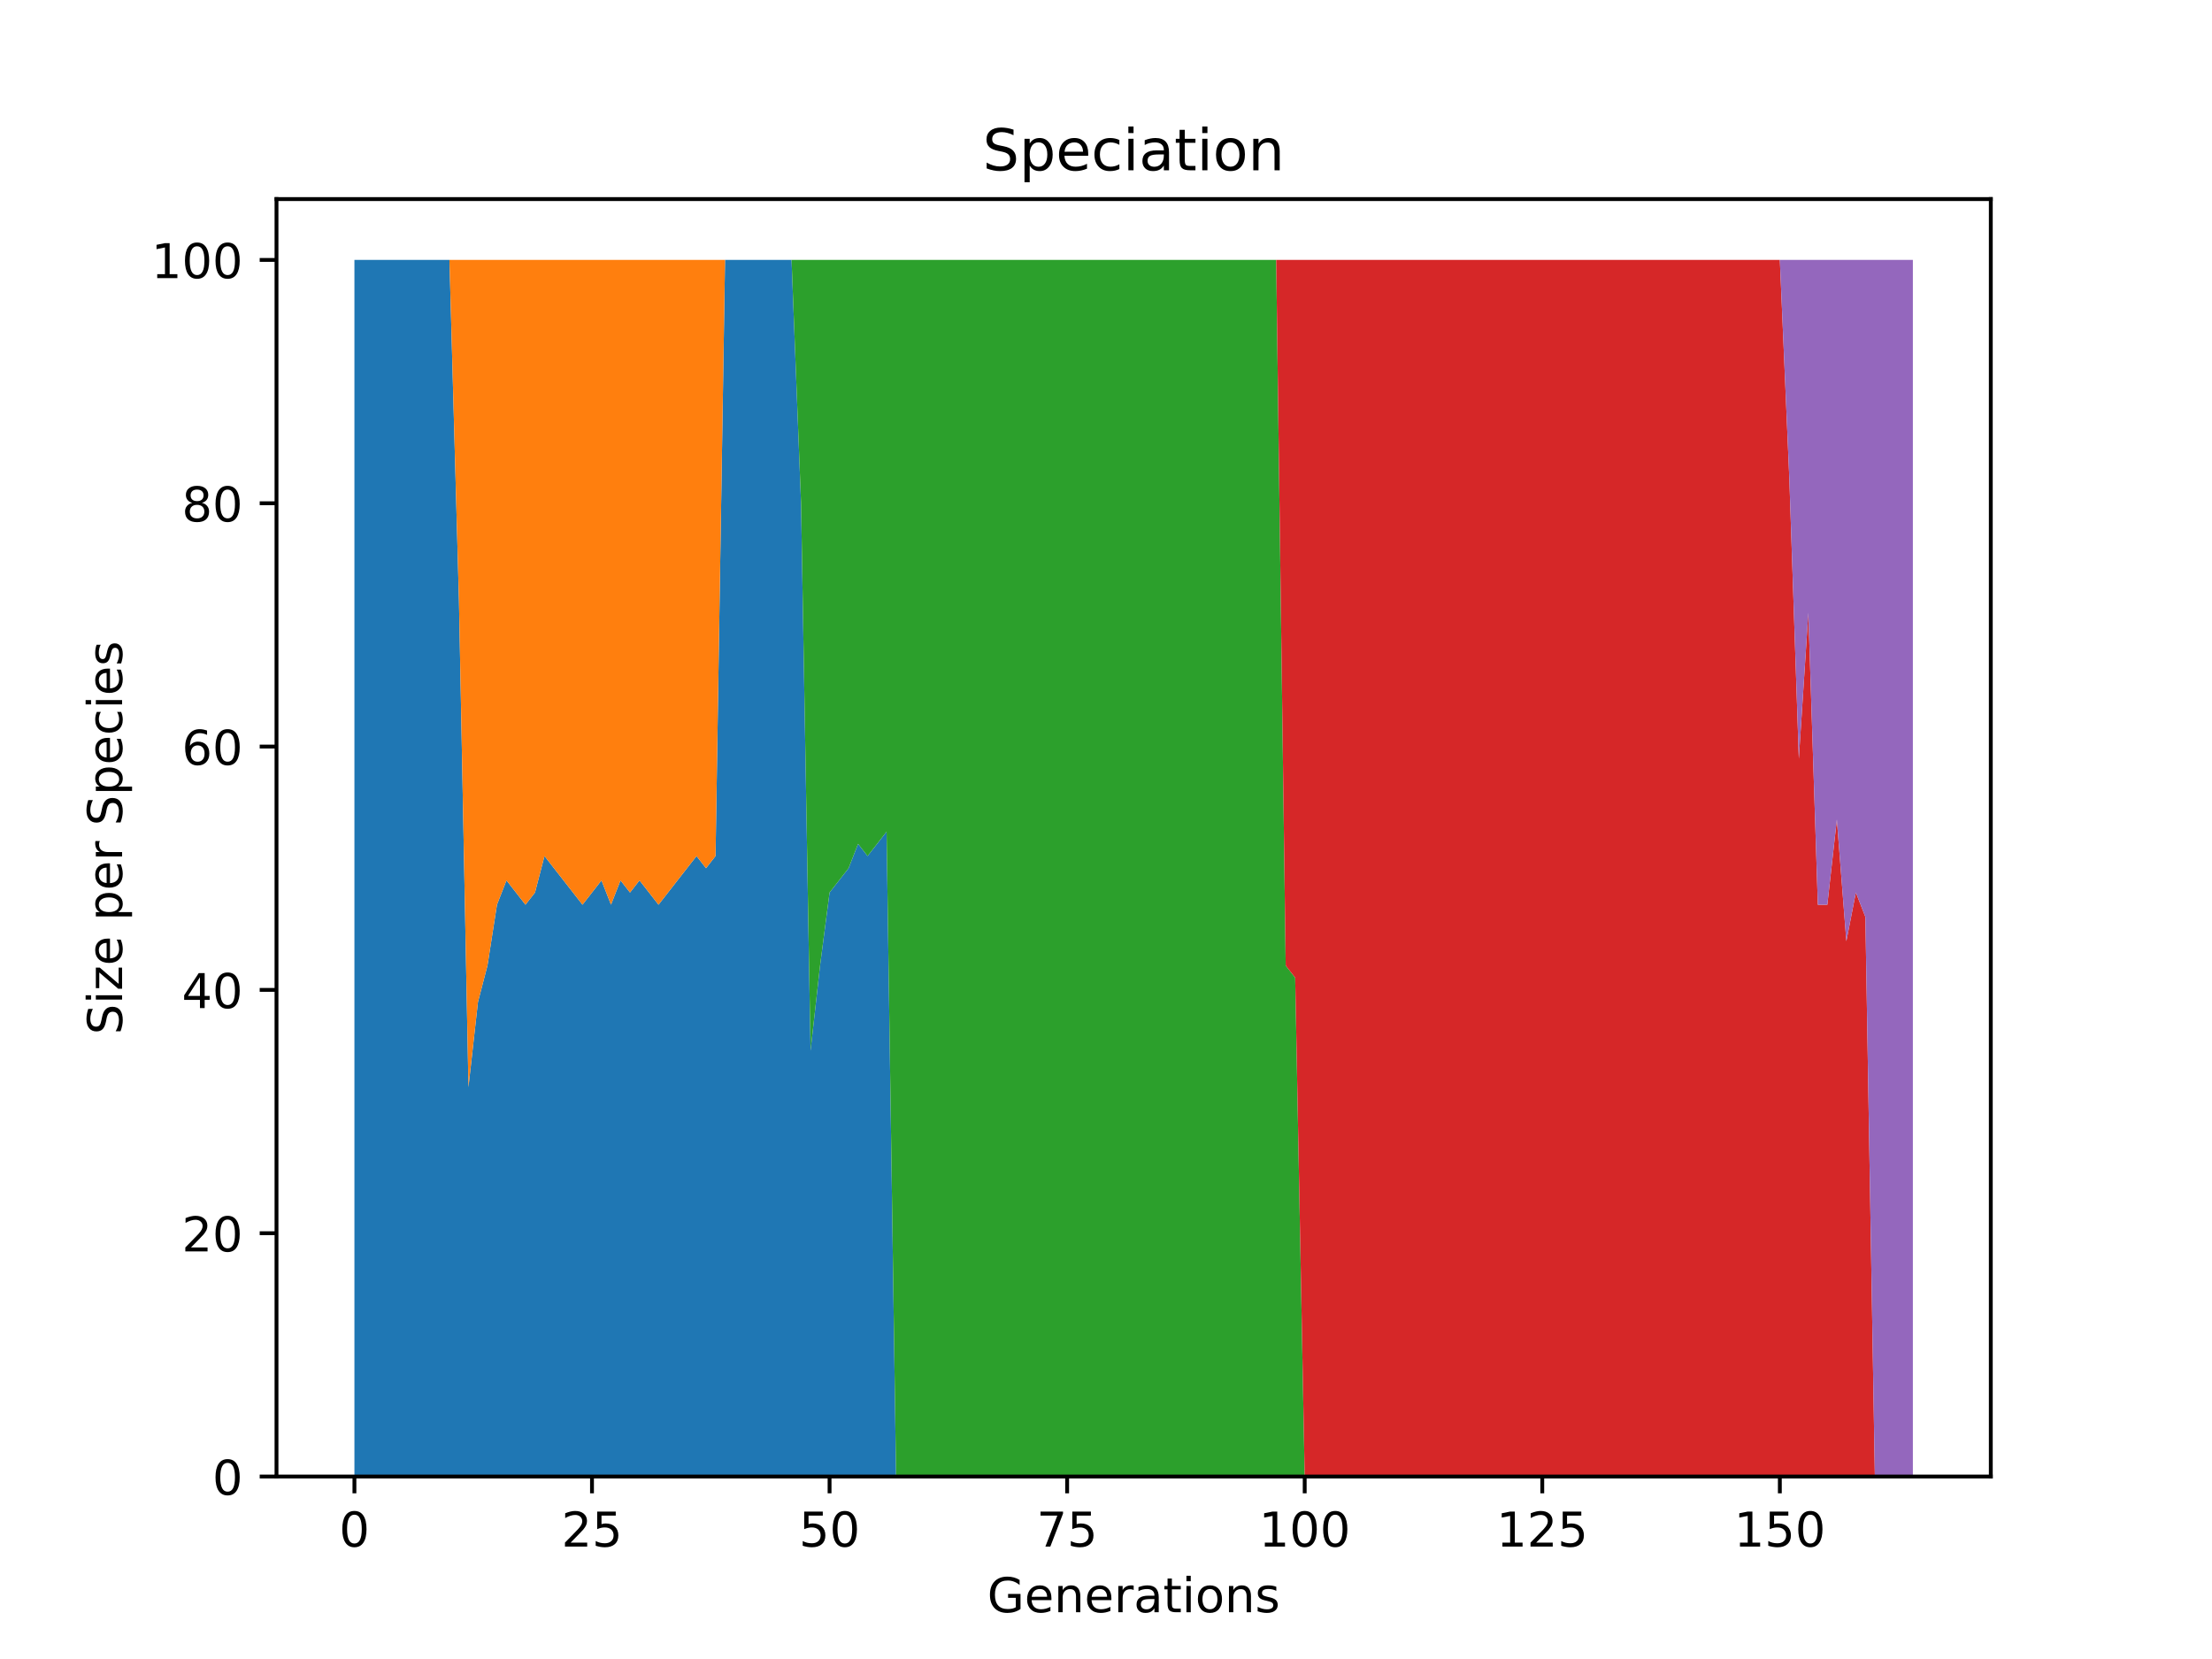 <?xml version="1.0" encoding="utf-8" standalone="no"?>
<!DOCTYPE svg PUBLIC "-//W3C//DTD SVG 1.1//EN"
  "http://www.w3.org/Graphics/SVG/1.1/DTD/svg11.dtd">
<!-- Created with matplotlib (https://matplotlib.org/) -->
<svg height="345.6pt" version="1.1" viewBox="0 0 460.8 345.6" width="460.8pt" xmlns="http://www.w3.org/2000/svg" xmlns:xlink="http://www.w3.org/1999/xlink">
 <defs>
  <style type="text/css">*{stroke-linecap:butt;stroke-linejoin:round;}</style>
 </defs>
 <g id="figure_1">
  <g id="patch_1">
   <path d="M 0 345.6 
L 460.8 345.6 
L 460.8 0 
L 0 0 
z
" style="fill:#ffffff;"/>
  </g>
  <g id="axes_1">
   <g id="patch_2">
    <path d="M 57.6 307.584 
L 414.72 307.584 
L 414.72 41.472 
L 57.6 41.472 
z
" style="fill:#ffffff;"/>
   </g>
   <g id="PolyCollection_1">
    <path clip-path="url(#pe4465ec256)" d="M 73.833 54.144 
L 73.833 307.584 
L 75.812 307.584 
L 77.792 307.584 
L 79.772 307.584 
L 81.751 307.584 
L 83.731 307.584 
L 85.71 307.584 
L 87.69 307.584 
L 89.67 307.584 
L 91.649 307.584 
L 93.629 307.584 
L 95.608 307.584 
L 97.588 307.584 
L 99.568 307.584 
L 101.547 307.584 
L 103.527 307.584 
L 105.506 307.584 
L 107.486 307.584 
L 109.466 307.584 
L 111.445 307.584 
L 113.425 307.584 
L 115.404 307.584 
L 117.384 307.584 
L 119.364 307.584 
L 121.343 307.584 
L 123.323 307.584 
L 125.302 307.584 
L 127.282 307.584 
L 129.262 307.584 
L 131.241 307.584 
L 133.221 307.584 
L 135.2 307.584 
L 137.18 307.584 
L 139.16 307.584 
L 141.139 307.584 
L 143.119 307.584 
L 145.098 307.584 
L 147.078 307.584 
L 149.058 307.584 
L 151.037 307.584 
L 153.017 307.584 
L 154.996 307.584 
L 156.976 307.584 
L 158.956 307.584 
L 160.935 307.584 
L 162.915 307.584 
L 164.894 307.584 
L 166.874 307.584 
L 168.854 307.584 
L 170.833 307.584 
L 172.813 307.584 
L 174.792 307.584 
L 176.772 307.584 
L 178.752 307.584 
L 180.731 307.584 
L 182.711 307.584 
L 184.69 307.584 
L 186.67 307.584 
L 188.65 307.584 
L 190.629 307.584 
L 192.609 307.584 
L 194.588 307.584 
L 196.568 307.584 
L 198.548 307.584 
L 200.527 307.584 
L 202.507 307.584 
L 204.486 307.584 
L 206.466 307.584 
L 208.446 307.584 
L 210.425 307.584 
L 212.405 307.584 
L 214.384 307.584 
L 216.364 307.584 
L 218.344 307.584 
L 220.323 307.584 
L 222.303 307.584 
L 224.282 307.584 
L 226.262 307.584 
L 228.242 307.584 
L 230.221 307.584 
L 232.201 307.584 
L 234.18 307.584 
L 236.16 307.584 
L 238.14 307.584 
L 240.119 307.584 
L 242.099 307.584 
L 244.078 307.584 
L 246.058 307.584 
L 248.038 307.584 
L 250.017 307.584 
L 251.997 307.584 
L 253.976 307.584 
L 255.956 307.584 
L 257.936 307.584 
L 259.915 307.584 
L 261.895 307.584 
L 263.874 307.584 
L 265.854 307.584 
L 267.834 307.584 
L 269.813 307.584 
L 271.793 307.584 
L 273.772 307.584 
L 275.752 307.584 
L 277.732 307.584 
L 279.711 307.584 
L 281.691 307.584 
L 283.67 307.584 
L 285.65 307.584 
L 287.63 307.584 
L 289.609 307.584 
L 291.589 307.584 
L 293.568 307.584 
L 295.548 307.584 
L 297.528 307.584 
L 299.507 307.584 
L 301.487 307.584 
L 303.466 307.584 
L 305.446 307.584 
L 307.426 307.584 
L 309.405 307.584 
L 311.385 307.584 
L 313.364 307.584 
L 315.344 307.584 
L 317.324 307.584 
L 319.303 307.584 
L 321.283 307.584 
L 323.262 307.584 
L 325.242 307.584 
L 327.222 307.584 
L 329.201 307.584 
L 331.181 307.584 
L 333.16 307.584 
L 335.14 307.584 
L 337.12 307.584 
L 339.099 307.584 
L 341.079 307.584 
L 343.058 307.584 
L 345.038 307.584 
L 347.018 307.584 
L 348.997 307.584 
L 350.977 307.584 
L 352.956 307.584 
L 354.936 307.584 
L 356.916 307.584 
L 358.895 307.584 
L 360.875 307.584 
L 362.854 307.584 
L 364.834 307.584 
L 366.814 307.584 
L 368.793 307.584 
L 370.773 307.584 
L 372.752 307.584 
L 374.732 307.584 
L 376.712 307.584 
L 378.691 307.584 
L 380.671 307.584 
L 382.65 307.584 
L 384.63 307.584 
L 386.61 307.584 
L 388.589 307.584 
L 390.569 307.584 
L 392.548 307.584 
L 394.528 307.584 
L 396.508 307.584 
L 398.487 307.584 
L 398.487 307.584 
L 398.487 307.584 
L 396.508 307.584 
L 394.528 307.584 
L 392.548 307.584 
L 390.569 307.584 
L 388.589 307.584 
L 386.61 307.584 
L 384.63 307.584 
L 382.65 307.584 
L 380.671 307.584 
L 378.691 307.584 
L 376.712 307.584 
L 374.732 307.584 
L 372.752 307.584 
L 370.773 307.584 
L 368.793 307.584 
L 366.814 307.584 
L 364.834 307.584 
L 362.854 307.584 
L 360.875 307.584 
L 358.895 307.584 
L 356.916 307.584 
L 354.936 307.584 
L 352.956 307.584 
L 350.977 307.584 
L 348.997 307.584 
L 347.018 307.584 
L 345.038 307.584 
L 343.058 307.584 
L 341.079 307.584 
L 339.099 307.584 
L 337.12 307.584 
L 335.14 307.584 
L 333.16 307.584 
L 331.181 307.584 
L 329.201 307.584 
L 327.222 307.584 
L 325.242 307.584 
L 323.262 307.584 
L 321.283 307.584 
L 319.303 307.584 
L 317.324 307.584 
L 315.344 307.584 
L 313.364 307.584 
L 311.385 307.584 
L 309.405 307.584 
L 307.426 307.584 
L 305.446 307.584 
L 303.466 307.584 
L 301.487 307.584 
L 299.507 307.584 
L 297.528 307.584 
L 295.548 307.584 
L 293.568 307.584 
L 291.589 307.584 
L 289.609 307.584 
L 287.63 307.584 
L 285.65 307.584 
L 283.67 307.584 
L 281.691 307.584 
L 279.711 307.584 
L 277.732 307.584 
L 275.752 307.584 
L 273.772 307.584 
L 271.793 307.584 
L 269.813 307.584 
L 267.834 307.584 
L 265.854 307.584 
L 263.874 307.584 
L 261.895 307.584 
L 259.915 307.584 
L 257.936 307.584 
L 255.956 307.584 
L 253.976 307.584 
L 251.997 307.584 
L 250.017 307.584 
L 248.038 307.584 
L 246.058 307.584 
L 244.078 307.584 
L 242.099 307.584 
L 240.119 307.584 
L 238.14 307.584 
L 236.16 307.584 
L 234.18 307.584 
L 232.201 307.584 
L 230.221 307.584 
L 228.242 307.584 
L 226.262 307.584 
L 224.282 307.584 
L 222.303 307.584 
L 220.323 307.584 
L 218.344 307.584 
L 216.364 307.584 
L 214.384 307.584 
L 212.405 307.584 
L 210.425 307.584 
L 208.446 307.584 
L 206.466 307.584 
L 204.486 307.584 
L 202.507 307.584 
L 200.527 307.584 
L 198.548 307.584 
L 196.568 307.584 
L 194.588 307.584 
L 192.609 307.584 
L 190.629 307.584 
L 188.65 307.584 
L 186.67 307.584 
L 184.69 173.261 
L 182.711 175.795 
L 180.731 178.33 
L 178.752 175.795 
L 176.772 180.864 
L 174.792 183.398 
L 172.813 185.933 
L 170.833 201.139 
L 168.854 218.88 
L 166.874 104.832 
L 164.894 54.144 
L 162.915 54.144 
L 160.935 54.144 
L 158.956 54.144 
L 156.976 54.144 
L 154.996 54.144 
L 153.017 54.144 
L 151.037 54.144 
L 149.058 178.33 
L 147.078 180.864 
L 145.098 178.33 
L 143.119 180.864 
L 141.139 183.398 
L 139.16 185.933 
L 137.18 188.467 
L 135.2 185.933 
L 133.221 183.398 
L 131.241 185.933 
L 129.262 183.398 
L 127.282 188.467 
L 125.302 183.398 
L 123.323 185.933 
L 121.343 188.467 
L 119.364 185.933 
L 117.384 183.398 
L 115.404 180.864 
L 113.425 178.33 
L 111.445 185.933 
L 109.466 188.467 
L 107.486 185.933 
L 105.506 183.398 
L 103.527 188.467 
L 101.547 201.139 
L 99.568 208.742 
L 97.588 226.483 
L 95.608 125.107 
L 93.629 54.144 
L 91.649 54.144 
L 89.67 54.144 
L 87.69 54.144 
L 85.71 54.144 
L 83.731 54.144 
L 81.751 54.144 
L 79.772 54.144 
L 77.792 54.144 
L 75.812 54.144 
L 73.833 54.144 
z
" style="fill:#1f77b4;"/>
   </g>
   <g id="PolyCollection_2">
    <path clip-path="url(#pe4465ec256)" d="M 73.833 54.144 
L 73.833 54.144 
L 75.812 54.144 
L 77.792 54.144 
L 79.772 54.144 
L 81.751 54.144 
L 83.731 54.144 
L 85.71 54.144 
L 87.69 54.144 
L 89.67 54.144 
L 91.649 54.144 
L 93.629 54.144 
L 95.608 125.107 
L 97.588 226.483 
L 99.568 208.742 
L 101.547 201.139 
L 103.527 188.467 
L 105.506 183.398 
L 107.486 185.933 
L 109.466 188.467 
L 111.445 185.933 
L 113.425 178.33 
L 115.404 180.864 
L 117.384 183.398 
L 119.364 185.933 
L 121.343 188.467 
L 123.323 185.933 
L 125.302 183.398 
L 127.282 188.467 
L 129.262 183.398 
L 131.241 185.933 
L 133.221 183.398 
L 135.2 185.933 
L 137.18 188.467 
L 139.16 185.933 
L 141.139 183.398 
L 143.119 180.864 
L 145.098 178.33 
L 147.078 180.864 
L 149.058 178.33 
L 151.037 54.144 
L 153.017 54.144 
L 154.996 54.144 
L 156.976 54.144 
L 158.956 54.144 
L 160.935 54.144 
L 162.915 54.144 
L 164.894 54.144 
L 166.874 104.832 
L 168.854 218.88 
L 170.833 201.139 
L 172.813 185.933 
L 174.792 183.398 
L 176.772 180.864 
L 178.752 175.795 
L 180.731 178.33 
L 182.711 175.795 
L 184.69 173.261 
L 186.67 307.584 
L 188.65 307.584 
L 190.629 307.584 
L 192.609 307.584 
L 194.588 307.584 
L 196.568 307.584 
L 198.548 307.584 
L 200.527 307.584 
L 202.507 307.584 
L 204.486 307.584 
L 206.466 307.584 
L 208.446 307.584 
L 210.425 307.584 
L 212.405 307.584 
L 214.384 307.584 
L 216.364 307.584 
L 218.344 307.584 
L 220.323 307.584 
L 222.303 307.584 
L 224.282 307.584 
L 226.262 307.584 
L 228.242 307.584 
L 230.221 307.584 
L 232.201 307.584 
L 234.18 307.584 
L 236.16 307.584 
L 238.14 307.584 
L 240.119 307.584 
L 242.099 307.584 
L 244.078 307.584 
L 246.058 307.584 
L 248.038 307.584 
L 250.017 307.584 
L 251.997 307.584 
L 253.976 307.584 
L 255.956 307.584 
L 257.936 307.584 
L 259.915 307.584 
L 261.895 307.584 
L 263.874 307.584 
L 265.854 307.584 
L 267.834 307.584 
L 269.813 307.584 
L 271.793 307.584 
L 273.772 307.584 
L 275.752 307.584 
L 277.732 307.584 
L 279.711 307.584 
L 281.691 307.584 
L 283.67 307.584 
L 285.65 307.584 
L 287.63 307.584 
L 289.609 307.584 
L 291.589 307.584 
L 293.568 307.584 
L 295.548 307.584 
L 297.528 307.584 
L 299.507 307.584 
L 301.487 307.584 
L 303.466 307.584 
L 305.446 307.584 
L 307.426 307.584 
L 309.405 307.584 
L 311.385 307.584 
L 313.364 307.584 
L 315.344 307.584 
L 317.324 307.584 
L 319.303 307.584 
L 321.283 307.584 
L 323.262 307.584 
L 325.242 307.584 
L 327.222 307.584 
L 329.201 307.584 
L 331.181 307.584 
L 333.16 307.584 
L 335.14 307.584 
L 337.12 307.584 
L 339.099 307.584 
L 341.079 307.584 
L 343.058 307.584 
L 345.038 307.584 
L 347.018 307.584 
L 348.997 307.584 
L 350.977 307.584 
L 352.956 307.584 
L 354.936 307.584 
L 356.916 307.584 
L 358.895 307.584 
L 360.875 307.584 
L 362.854 307.584 
L 364.834 307.584 
L 366.814 307.584 
L 368.793 307.584 
L 370.773 307.584 
L 372.752 307.584 
L 374.732 307.584 
L 376.712 307.584 
L 378.691 307.584 
L 380.671 307.584 
L 382.65 307.584 
L 384.63 307.584 
L 386.61 307.584 
L 388.589 307.584 
L 390.569 307.584 
L 392.548 307.584 
L 394.528 307.584 
L 396.508 307.584 
L 398.487 307.584 
L 398.487 307.584 
L 398.487 307.584 
L 396.508 307.584 
L 394.528 307.584 
L 392.548 307.584 
L 390.569 307.584 
L 388.589 307.584 
L 386.61 307.584 
L 384.63 307.584 
L 382.65 307.584 
L 380.671 307.584 
L 378.691 307.584 
L 376.712 307.584 
L 374.732 307.584 
L 372.752 307.584 
L 370.773 307.584 
L 368.793 307.584 
L 366.814 307.584 
L 364.834 307.584 
L 362.854 307.584 
L 360.875 307.584 
L 358.895 307.584 
L 356.916 307.584 
L 354.936 307.584 
L 352.956 307.584 
L 350.977 307.584 
L 348.997 307.584 
L 347.018 307.584 
L 345.038 307.584 
L 343.058 307.584 
L 341.079 307.584 
L 339.099 307.584 
L 337.12 307.584 
L 335.14 307.584 
L 333.16 307.584 
L 331.181 307.584 
L 329.201 307.584 
L 327.222 307.584 
L 325.242 307.584 
L 323.262 307.584 
L 321.283 307.584 
L 319.303 307.584 
L 317.324 307.584 
L 315.344 307.584 
L 313.364 307.584 
L 311.385 307.584 
L 309.405 307.584 
L 307.426 307.584 
L 305.446 307.584 
L 303.466 307.584 
L 301.487 307.584 
L 299.507 307.584 
L 297.528 307.584 
L 295.548 307.584 
L 293.568 307.584 
L 291.589 307.584 
L 289.609 307.584 
L 287.63 307.584 
L 285.65 307.584 
L 283.67 307.584 
L 281.691 307.584 
L 279.711 307.584 
L 277.732 307.584 
L 275.752 307.584 
L 273.772 307.584 
L 271.793 307.584 
L 269.813 307.584 
L 267.834 307.584 
L 265.854 307.584 
L 263.874 307.584 
L 261.895 307.584 
L 259.915 307.584 
L 257.936 307.584 
L 255.956 307.584 
L 253.976 307.584 
L 251.997 307.584 
L 250.017 307.584 
L 248.038 307.584 
L 246.058 307.584 
L 244.078 307.584 
L 242.099 307.584 
L 240.119 307.584 
L 238.14 307.584 
L 236.16 307.584 
L 234.18 307.584 
L 232.201 307.584 
L 230.221 307.584 
L 228.242 307.584 
L 226.262 307.584 
L 224.282 307.584 
L 222.303 307.584 
L 220.323 307.584 
L 218.344 307.584 
L 216.364 307.584 
L 214.384 307.584 
L 212.405 307.584 
L 210.425 307.584 
L 208.446 307.584 
L 206.466 307.584 
L 204.486 307.584 
L 202.507 307.584 
L 200.527 307.584 
L 198.548 307.584 
L 196.568 307.584 
L 194.588 307.584 
L 192.609 307.584 
L 190.629 307.584 
L 188.65 307.584 
L 186.67 307.584 
L 184.69 173.261 
L 182.711 175.795 
L 180.731 178.33 
L 178.752 175.795 
L 176.772 180.864 
L 174.792 183.398 
L 172.813 185.933 
L 170.833 201.139 
L 168.854 218.88 
L 166.874 104.832 
L 164.894 54.144 
L 162.915 54.144 
L 160.935 54.144 
L 158.956 54.144 
L 156.976 54.144 
L 154.996 54.144 
L 153.017 54.144 
L 151.037 54.144 
L 149.058 54.144 
L 147.078 54.144 
L 145.098 54.144 
L 143.119 54.144 
L 141.139 54.144 
L 139.16 54.144 
L 137.18 54.144 
L 135.2 54.144 
L 133.221 54.144 
L 131.241 54.144 
L 129.262 54.144 
L 127.282 54.144 
L 125.302 54.144 
L 123.323 54.144 
L 121.343 54.144 
L 119.364 54.144 
L 117.384 54.144 
L 115.404 54.144 
L 113.425 54.144 
L 111.445 54.144 
L 109.466 54.144 
L 107.486 54.144 
L 105.506 54.144 
L 103.527 54.144 
L 101.547 54.144 
L 99.568 54.144 
L 97.588 54.144 
L 95.608 54.144 
L 93.629 54.144 
L 91.649 54.144 
L 89.67 54.144 
L 87.69 54.144 
L 85.71 54.144 
L 83.731 54.144 
L 81.751 54.144 
L 79.772 54.144 
L 77.792 54.144 
L 75.812 54.144 
L 73.833 54.144 
z
" style="fill:#ff7f0e;"/>
   </g>
   <g id="PolyCollection_3">
    <path clip-path="url(#pe4465ec256)" d="M 73.833 54.144 
L 73.833 54.144 
L 75.812 54.144 
L 77.792 54.144 
L 79.772 54.144 
L 81.751 54.144 
L 83.731 54.144 
L 85.71 54.144 
L 87.69 54.144 
L 89.67 54.144 
L 91.649 54.144 
L 93.629 54.144 
L 95.608 54.144 
L 97.588 54.144 
L 99.568 54.144 
L 101.547 54.144 
L 103.527 54.144 
L 105.506 54.144 
L 107.486 54.144 
L 109.466 54.144 
L 111.445 54.144 
L 113.425 54.144 
L 115.404 54.144 
L 117.384 54.144 
L 119.364 54.144 
L 121.343 54.144 
L 123.323 54.144 
L 125.302 54.144 
L 127.282 54.144 
L 129.262 54.144 
L 131.241 54.144 
L 133.221 54.144 
L 135.2 54.144 
L 137.18 54.144 
L 139.16 54.144 
L 141.139 54.144 
L 143.119 54.144 
L 145.098 54.144 
L 147.078 54.144 
L 149.058 54.144 
L 151.037 54.144 
L 153.017 54.144 
L 154.996 54.144 
L 156.976 54.144 
L 158.956 54.144 
L 160.935 54.144 
L 162.915 54.144 
L 164.894 54.144 
L 166.874 104.832 
L 168.854 218.88 
L 170.833 201.139 
L 172.813 185.933 
L 174.792 183.398 
L 176.772 180.864 
L 178.752 175.795 
L 180.731 178.33 
L 182.711 175.795 
L 184.69 173.261 
L 186.67 307.584 
L 188.65 307.584 
L 190.629 307.584 
L 192.609 307.584 
L 194.588 307.584 
L 196.568 307.584 
L 198.548 307.584 
L 200.527 307.584 
L 202.507 307.584 
L 204.486 307.584 
L 206.466 307.584 
L 208.446 307.584 
L 210.425 307.584 
L 212.405 307.584 
L 214.384 307.584 
L 216.364 307.584 
L 218.344 307.584 
L 220.323 307.584 
L 222.303 307.584 
L 224.282 307.584 
L 226.262 307.584 
L 228.242 307.584 
L 230.221 307.584 
L 232.201 307.584 
L 234.18 307.584 
L 236.16 307.584 
L 238.14 307.584 
L 240.119 307.584 
L 242.099 307.584 
L 244.078 307.584 
L 246.058 307.584 
L 248.038 307.584 
L 250.017 307.584 
L 251.997 307.584 
L 253.976 307.584 
L 255.956 307.584 
L 257.936 307.584 
L 259.915 307.584 
L 261.895 307.584 
L 263.874 307.584 
L 265.854 307.584 
L 267.834 307.584 
L 269.813 307.584 
L 271.793 307.584 
L 273.772 307.584 
L 275.752 307.584 
L 277.732 307.584 
L 279.711 307.584 
L 281.691 307.584 
L 283.67 307.584 
L 285.65 307.584 
L 287.63 307.584 
L 289.609 307.584 
L 291.589 307.584 
L 293.568 307.584 
L 295.548 307.584 
L 297.528 307.584 
L 299.507 307.584 
L 301.487 307.584 
L 303.466 307.584 
L 305.446 307.584 
L 307.426 307.584 
L 309.405 307.584 
L 311.385 307.584 
L 313.364 307.584 
L 315.344 307.584 
L 317.324 307.584 
L 319.303 307.584 
L 321.283 307.584 
L 323.262 307.584 
L 325.242 307.584 
L 327.222 307.584 
L 329.201 307.584 
L 331.181 307.584 
L 333.16 307.584 
L 335.14 307.584 
L 337.12 307.584 
L 339.099 307.584 
L 341.079 307.584 
L 343.058 307.584 
L 345.038 307.584 
L 347.018 307.584 
L 348.997 307.584 
L 350.977 307.584 
L 352.956 307.584 
L 354.936 307.584 
L 356.916 307.584 
L 358.895 307.584 
L 360.875 307.584 
L 362.854 307.584 
L 364.834 307.584 
L 366.814 307.584 
L 368.793 307.584 
L 370.773 307.584 
L 372.752 307.584 
L 374.732 307.584 
L 376.712 307.584 
L 378.691 307.584 
L 380.671 307.584 
L 382.65 307.584 
L 384.63 307.584 
L 386.61 307.584 
L 388.589 307.584 
L 390.569 307.584 
L 392.548 307.584 
L 394.528 307.584 
L 396.508 307.584 
L 398.487 307.584 
L 398.487 307.584 
L 398.487 307.584 
L 396.508 307.584 
L 394.528 307.584 
L 392.548 307.584 
L 390.569 307.584 
L 388.589 307.584 
L 386.61 307.584 
L 384.63 307.584 
L 382.65 307.584 
L 380.671 307.584 
L 378.691 307.584 
L 376.712 307.584 
L 374.732 307.584 
L 372.752 307.584 
L 370.773 307.584 
L 368.793 307.584 
L 366.814 307.584 
L 364.834 307.584 
L 362.854 307.584 
L 360.875 307.584 
L 358.895 307.584 
L 356.916 307.584 
L 354.936 307.584 
L 352.956 307.584 
L 350.977 307.584 
L 348.997 307.584 
L 347.018 307.584 
L 345.038 307.584 
L 343.058 307.584 
L 341.079 307.584 
L 339.099 307.584 
L 337.12 307.584 
L 335.14 307.584 
L 333.16 307.584 
L 331.181 307.584 
L 329.201 307.584 
L 327.222 307.584 
L 325.242 307.584 
L 323.262 307.584 
L 321.283 307.584 
L 319.303 307.584 
L 317.324 307.584 
L 315.344 307.584 
L 313.364 307.584 
L 311.385 307.584 
L 309.405 307.584 
L 307.426 307.584 
L 305.446 307.584 
L 303.466 307.584 
L 301.487 307.584 
L 299.507 307.584 
L 297.528 307.584 
L 295.548 307.584 
L 293.568 307.584 
L 291.589 307.584 
L 289.609 307.584 
L 287.63 307.584 
L 285.65 307.584 
L 283.67 307.584 
L 281.691 307.584 
L 279.711 307.584 
L 277.732 307.584 
L 275.752 307.584 
L 273.772 307.584 
L 271.793 307.584 
L 269.813 203.674 
L 267.834 201.139 
L 265.854 54.144 
L 263.874 54.144 
L 261.895 54.144 
L 259.915 54.144 
L 257.936 54.144 
L 255.956 54.144 
L 253.976 54.144 
L 251.997 54.144 
L 250.017 54.144 
L 248.038 54.144 
L 246.058 54.144 
L 244.078 54.144 
L 242.099 54.144 
L 240.119 54.144 
L 238.14 54.144 
L 236.16 54.144 
L 234.18 54.144 
L 232.201 54.144 
L 230.221 54.144 
L 228.242 54.144 
L 226.262 54.144 
L 224.282 54.144 
L 222.303 54.144 
L 220.323 54.144 
L 218.344 54.144 
L 216.364 54.144 
L 214.384 54.144 
L 212.405 54.144 
L 210.425 54.144 
L 208.446 54.144 
L 206.466 54.144 
L 204.486 54.144 
L 202.507 54.144 
L 200.527 54.144 
L 198.548 54.144 
L 196.568 54.144 
L 194.588 54.144 
L 192.609 54.144 
L 190.629 54.144 
L 188.65 54.144 
L 186.67 54.144 
L 184.69 54.144 
L 182.711 54.144 
L 180.731 54.144 
L 178.752 54.144 
L 176.772 54.144 
L 174.792 54.144 
L 172.813 54.144 
L 170.833 54.144 
L 168.854 54.144 
L 166.874 54.144 
L 164.894 54.144 
L 162.915 54.144 
L 160.935 54.144 
L 158.956 54.144 
L 156.976 54.144 
L 154.996 54.144 
L 153.017 54.144 
L 151.037 54.144 
L 149.058 54.144 
L 147.078 54.144 
L 145.098 54.144 
L 143.119 54.144 
L 141.139 54.144 
L 139.16 54.144 
L 137.18 54.144 
L 135.2 54.144 
L 133.221 54.144 
L 131.241 54.144 
L 129.262 54.144 
L 127.282 54.144 
L 125.302 54.144 
L 123.323 54.144 
L 121.343 54.144 
L 119.364 54.144 
L 117.384 54.144 
L 115.404 54.144 
L 113.425 54.144 
L 111.445 54.144 
L 109.466 54.144 
L 107.486 54.144 
L 105.506 54.144 
L 103.527 54.144 
L 101.547 54.144 
L 99.568 54.144 
L 97.588 54.144 
L 95.608 54.144 
L 93.629 54.144 
L 91.649 54.144 
L 89.67 54.144 
L 87.69 54.144 
L 85.71 54.144 
L 83.731 54.144 
L 81.751 54.144 
L 79.772 54.144 
L 77.792 54.144 
L 75.812 54.144 
L 73.833 54.144 
z
" style="fill:#2ca02c;"/>
   </g>
   <g id="PolyCollection_4">
    <path clip-path="url(#pe4465ec256)" d="M 73.833 54.144 
L 73.833 54.144 
L 75.812 54.144 
L 77.792 54.144 
L 79.772 54.144 
L 81.751 54.144 
L 83.731 54.144 
L 85.71 54.144 
L 87.69 54.144 
L 89.67 54.144 
L 91.649 54.144 
L 93.629 54.144 
L 95.608 54.144 
L 97.588 54.144 
L 99.568 54.144 
L 101.547 54.144 
L 103.527 54.144 
L 105.506 54.144 
L 107.486 54.144 
L 109.466 54.144 
L 111.445 54.144 
L 113.425 54.144 
L 115.404 54.144 
L 117.384 54.144 
L 119.364 54.144 
L 121.343 54.144 
L 123.323 54.144 
L 125.302 54.144 
L 127.282 54.144 
L 129.262 54.144 
L 131.241 54.144 
L 133.221 54.144 
L 135.2 54.144 
L 137.18 54.144 
L 139.16 54.144 
L 141.139 54.144 
L 143.119 54.144 
L 145.098 54.144 
L 147.078 54.144 
L 149.058 54.144 
L 151.037 54.144 
L 153.017 54.144 
L 154.996 54.144 
L 156.976 54.144 
L 158.956 54.144 
L 160.935 54.144 
L 162.915 54.144 
L 164.894 54.144 
L 166.874 54.144 
L 168.854 54.144 
L 170.833 54.144 
L 172.813 54.144 
L 174.792 54.144 
L 176.772 54.144 
L 178.752 54.144 
L 180.731 54.144 
L 182.711 54.144 
L 184.69 54.144 
L 186.67 54.144 
L 188.65 54.144 
L 190.629 54.144 
L 192.609 54.144 
L 194.588 54.144 
L 196.568 54.144 
L 198.548 54.144 
L 200.527 54.144 
L 202.507 54.144 
L 204.486 54.144 
L 206.466 54.144 
L 208.446 54.144 
L 210.425 54.144 
L 212.405 54.144 
L 214.384 54.144 
L 216.364 54.144 
L 218.344 54.144 
L 220.323 54.144 
L 222.303 54.144 
L 224.282 54.144 
L 226.262 54.144 
L 228.242 54.144 
L 230.221 54.144 
L 232.201 54.144 
L 234.18 54.144 
L 236.16 54.144 
L 238.14 54.144 
L 240.119 54.144 
L 242.099 54.144 
L 244.078 54.144 
L 246.058 54.144 
L 248.038 54.144 
L 250.017 54.144 
L 251.997 54.144 
L 253.976 54.144 
L 255.956 54.144 
L 257.936 54.144 
L 259.915 54.144 
L 261.895 54.144 
L 263.874 54.144 
L 265.854 54.144 
L 267.834 201.139 
L 269.813 203.674 
L 271.793 307.584 
L 273.772 307.584 
L 275.752 307.584 
L 277.732 307.584 
L 279.711 307.584 
L 281.691 307.584 
L 283.67 307.584 
L 285.65 307.584 
L 287.63 307.584 
L 289.609 307.584 
L 291.589 307.584 
L 293.568 307.584 
L 295.548 307.584 
L 297.528 307.584 
L 299.507 307.584 
L 301.487 307.584 
L 303.466 307.584 
L 305.446 307.584 
L 307.426 307.584 
L 309.405 307.584 
L 311.385 307.584 
L 313.364 307.584 
L 315.344 307.584 
L 317.324 307.584 
L 319.303 307.584 
L 321.283 307.584 
L 323.262 307.584 
L 325.242 307.584 
L 327.222 307.584 
L 329.201 307.584 
L 331.181 307.584 
L 333.16 307.584 
L 335.14 307.584 
L 337.12 307.584 
L 339.099 307.584 
L 341.079 307.584 
L 343.058 307.584 
L 345.038 307.584 
L 347.018 307.584 
L 348.997 307.584 
L 350.977 307.584 
L 352.956 307.584 
L 354.936 307.584 
L 356.916 307.584 
L 358.895 307.584 
L 360.875 307.584 
L 362.854 307.584 
L 364.834 307.584 
L 366.814 307.584 
L 368.793 307.584 
L 370.773 307.584 
L 372.752 307.584 
L 374.732 307.584 
L 376.712 307.584 
L 378.691 307.584 
L 380.671 307.584 
L 382.65 307.584 
L 384.63 307.584 
L 386.61 307.584 
L 388.589 307.584 
L 390.569 307.584 
L 392.548 307.584 
L 394.528 307.584 
L 396.508 307.584 
L 398.487 307.584 
L 398.487 307.584 
L 398.487 307.584 
L 396.508 307.584 
L 394.528 307.584 
L 392.548 307.584 
L 390.569 307.584 
L 388.589 191.002 
L 386.61 185.933 
L 384.63 196.07 
L 382.65 170.726 
L 380.671 188.467 
L 378.691 188.467 
L 376.712 127.642 
L 374.732 158.054 
L 372.752 99.763 
L 370.773 54.144 
L 368.793 54.144 
L 366.814 54.144 
L 364.834 54.144 
L 362.854 54.144 
L 360.875 54.144 
L 358.895 54.144 
L 356.916 54.144 
L 354.936 54.144 
L 352.956 54.144 
L 350.977 54.144 
L 348.997 54.144 
L 347.018 54.144 
L 345.038 54.144 
L 343.058 54.144 
L 341.079 54.144 
L 339.099 54.144 
L 337.12 54.144 
L 335.14 54.144 
L 333.16 54.144 
L 331.181 54.144 
L 329.201 54.144 
L 327.222 54.144 
L 325.242 54.144 
L 323.262 54.144 
L 321.283 54.144 
L 319.303 54.144 
L 317.324 54.144 
L 315.344 54.144 
L 313.364 54.144 
L 311.385 54.144 
L 309.405 54.144 
L 307.426 54.144 
L 305.446 54.144 
L 303.466 54.144 
L 301.487 54.144 
L 299.507 54.144 
L 297.528 54.144 
L 295.548 54.144 
L 293.568 54.144 
L 291.589 54.144 
L 289.609 54.144 
L 287.63 54.144 
L 285.65 54.144 
L 283.67 54.144 
L 281.691 54.144 
L 279.711 54.144 
L 277.732 54.144 
L 275.752 54.144 
L 273.772 54.144 
L 271.793 54.144 
L 269.813 54.144 
L 267.834 54.144 
L 265.854 54.144 
L 263.874 54.144 
L 261.895 54.144 
L 259.915 54.144 
L 257.936 54.144 
L 255.956 54.144 
L 253.976 54.144 
L 251.997 54.144 
L 250.017 54.144 
L 248.038 54.144 
L 246.058 54.144 
L 244.078 54.144 
L 242.099 54.144 
L 240.119 54.144 
L 238.14 54.144 
L 236.16 54.144 
L 234.18 54.144 
L 232.201 54.144 
L 230.221 54.144 
L 228.242 54.144 
L 226.262 54.144 
L 224.282 54.144 
L 222.303 54.144 
L 220.323 54.144 
L 218.344 54.144 
L 216.364 54.144 
L 214.384 54.144 
L 212.405 54.144 
L 210.425 54.144 
L 208.446 54.144 
L 206.466 54.144 
L 204.486 54.144 
L 202.507 54.144 
L 200.527 54.144 
L 198.548 54.144 
L 196.568 54.144 
L 194.588 54.144 
L 192.609 54.144 
L 190.629 54.144 
L 188.65 54.144 
L 186.67 54.144 
L 184.69 54.144 
L 182.711 54.144 
L 180.731 54.144 
L 178.752 54.144 
L 176.772 54.144 
L 174.792 54.144 
L 172.813 54.144 
L 170.833 54.144 
L 168.854 54.144 
L 166.874 54.144 
L 164.894 54.144 
L 162.915 54.144 
L 160.935 54.144 
L 158.956 54.144 
L 156.976 54.144 
L 154.996 54.144 
L 153.017 54.144 
L 151.037 54.144 
L 149.058 54.144 
L 147.078 54.144 
L 145.098 54.144 
L 143.119 54.144 
L 141.139 54.144 
L 139.16 54.144 
L 137.18 54.144 
L 135.2 54.144 
L 133.221 54.144 
L 131.241 54.144 
L 129.262 54.144 
L 127.282 54.144 
L 125.302 54.144 
L 123.323 54.144 
L 121.343 54.144 
L 119.364 54.144 
L 117.384 54.144 
L 115.404 54.144 
L 113.425 54.144 
L 111.445 54.144 
L 109.466 54.144 
L 107.486 54.144 
L 105.506 54.144 
L 103.527 54.144 
L 101.547 54.144 
L 99.568 54.144 
L 97.588 54.144 
L 95.608 54.144 
L 93.629 54.144 
L 91.649 54.144 
L 89.67 54.144 
L 87.69 54.144 
L 85.71 54.144 
L 83.731 54.144 
L 81.751 54.144 
L 79.772 54.144 
L 77.792 54.144 
L 75.812 54.144 
L 73.833 54.144 
z
" style="fill:#d62728;"/>
   </g>
   <g id="PolyCollection_5">
    <path clip-path="url(#pe4465ec256)" d="M 73.833 54.144 
L 73.833 54.144 
L 75.812 54.144 
L 77.792 54.144 
L 79.772 54.144 
L 81.751 54.144 
L 83.731 54.144 
L 85.71 54.144 
L 87.69 54.144 
L 89.67 54.144 
L 91.649 54.144 
L 93.629 54.144 
L 95.608 54.144 
L 97.588 54.144 
L 99.568 54.144 
L 101.547 54.144 
L 103.527 54.144 
L 105.506 54.144 
L 107.486 54.144 
L 109.466 54.144 
L 111.445 54.144 
L 113.425 54.144 
L 115.404 54.144 
L 117.384 54.144 
L 119.364 54.144 
L 121.343 54.144 
L 123.323 54.144 
L 125.302 54.144 
L 127.282 54.144 
L 129.262 54.144 
L 131.241 54.144 
L 133.221 54.144 
L 135.2 54.144 
L 137.18 54.144 
L 139.16 54.144 
L 141.139 54.144 
L 143.119 54.144 
L 145.098 54.144 
L 147.078 54.144 
L 149.058 54.144 
L 151.037 54.144 
L 153.017 54.144 
L 154.996 54.144 
L 156.976 54.144 
L 158.956 54.144 
L 160.935 54.144 
L 162.915 54.144 
L 164.894 54.144 
L 166.874 54.144 
L 168.854 54.144 
L 170.833 54.144 
L 172.813 54.144 
L 174.792 54.144 
L 176.772 54.144 
L 178.752 54.144 
L 180.731 54.144 
L 182.711 54.144 
L 184.69 54.144 
L 186.67 54.144 
L 188.65 54.144 
L 190.629 54.144 
L 192.609 54.144 
L 194.588 54.144 
L 196.568 54.144 
L 198.548 54.144 
L 200.527 54.144 
L 202.507 54.144 
L 204.486 54.144 
L 206.466 54.144 
L 208.446 54.144 
L 210.425 54.144 
L 212.405 54.144 
L 214.384 54.144 
L 216.364 54.144 
L 218.344 54.144 
L 220.323 54.144 
L 222.303 54.144 
L 224.282 54.144 
L 226.262 54.144 
L 228.242 54.144 
L 230.221 54.144 
L 232.201 54.144 
L 234.18 54.144 
L 236.16 54.144 
L 238.14 54.144 
L 240.119 54.144 
L 242.099 54.144 
L 244.078 54.144 
L 246.058 54.144 
L 248.038 54.144 
L 250.017 54.144 
L 251.997 54.144 
L 253.976 54.144 
L 255.956 54.144 
L 257.936 54.144 
L 259.915 54.144 
L 261.895 54.144 
L 263.874 54.144 
L 265.854 54.144 
L 267.834 54.144 
L 269.813 54.144 
L 271.793 54.144 
L 273.772 54.144 
L 275.752 54.144 
L 277.732 54.144 
L 279.711 54.144 
L 281.691 54.144 
L 283.67 54.144 
L 285.65 54.144 
L 287.63 54.144 
L 289.609 54.144 
L 291.589 54.144 
L 293.568 54.144 
L 295.548 54.144 
L 297.528 54.144 
L 299.507 54.144 
L 301.487 54.144 
L 303.466 54.144 
L 305.446 54.144 
L 307.426 54.144 
L 309.405 54.144 
L 311.385 54.144 
L 313.364 54.144 
L 315.344 54.144 
L 317.324 54.144 
L 319.303 54.144 
L 321.283 54.144 
L 323.262 54.144 
L 325.242 54.144 
L 327.222 54.144 
L 329.201 54.144 
L 331.181 54.144 
L 333.16 54.144 
L 335.14 54.144 
L 337.12 54.144 
L 339.099 54.144 
L 341.079 54.144 
L 343.058 54.144 
L 345.038 54.144 
L 347.018 54.144 
L 348.997 54.144 
L 350.977 54.144 
L 352.956 54.144 
L 354.936 54.144 
L 356.916 54.144 
L 358.895 54.144 
L 360.875 54.144 
L 362.854 54.144 
L 364.834 54.144 
L 366.814 54.144 
L 368.793 54.144 
L 370.773 54.144 
L 372.752 99.763 
L 374.732 158.054 
L 376.712 127.642 
L 378.691 188.467 
L 380.671 188.467 
L 382.65 170.726 
L 384.63 196.07 
L 386.61 185.933 
L 388.589 191.002 
L 390.569 307.584 
L 392.548 307.584 
L 394.528 307.584 
L 396.508 307.584 
L 398.487 307.584 
L 398.487 54.144 
L 398.487 54.144 
L 396.508 54.144 
L 394.528 54.144 
L 392.548 54.144 
L 390.569 54.144 
L 388.589 54.144 
L 386.61 54.144 
L 384.63 54.144 
L 382.65 54.144 
L 380.671 54.144 
L 378.691 54.144 
L 376.712 54.144 
L 374.732 54.144 
L 372.752 54.144 
L 370.773 54.144 
L 368.793 54.144 
L 366.814 54.144 
L 364.834 54.144 
L 362.854 54.144 
L 360.875 54.144 
L 358.895 54.144 
L 356.916 54.144 
L 354.936 54.144 
L 352.956 54.144 
L 350.977 54.144 
L 348.997 54.144 
L 347.018 54.144 
L 345.038 54.144 
L 343.058 54.144 
L 341.079 54.144 
L 339.099 54.144 
L 337.12 54.144 
L 335.14 54.144 
L 333.16 54.144 
L 331.181 54.144 
L 329.201 54.144 
L 327.222 54.144 
L 325.242 54.144 
L 323.262 54.144 
L 321.283 54.144 
L 319.303 54.144 
L 317.324 54.144 
L 315.344 54.144 
L 313.364 54.144 
L 311.385 54.144 
L 309.405 54.144 
L 307.426 54.144 
L 305.446 54.144 
L 303.466 54.144 
L 301.487 54.144 
L 299.507 54.144 
L 297.528 54.144 
L 295.548 54.144 
L 293.568 54.144 
L 291.589 54.144 
L 289.609 54.144 
L 287.63 54.144 
L 285.65 54.144 
L 283.67 54.144 
L 281.691 54.144 
L 279.711 54.144 
L 277.732 54.144 
L 275.752 54.144 
L 273.772 54.144 
L 271.793 54.144 
L 269.813 54.144 
L 267.834 54.144 
L 265.854 54.144 
L 263.874 54.144 
L 261.895 54.144 
L 259.915 54.144 
L 257.936 54.144 
L 255.956 54.144 
L 253.976 54.144 
L 251.997 54.144 
L 250.017 54.144 
L 248.038 54.144 
L 246.058 54.144 
L 244.078 54.144 
L 242.099 54.144 
L 240.119 54.144 
L 238.14 54.144 
L 236.16 54.144 
L 234.18 54.144 
L 232.201 54.144 
L 230.221 54.144 
L 228.242 54.144 
L 226.262 54.144 
L 224.282 54.144 
L 222.303 54.144 
L 220.323 54.144 
L 218.344 54.144 
L 216.364 54.144 
L 214.384 54.144 
L 212.405 54.144 
L 210.425 54.144 
L 208.446 54.144 
L 206.466 54.144 
L 204.486 54.144 
L 202.507 54.144 
L 200.527 54.144 
L 198.548 54.144 
L 196.568 54.144 
L 194.588 54.144 
L 192.609 54.144 
L 190.629 54.144 
L 188.65 54.144 
L 186.67 54.144 
L 184.69 54.144 
L 182.711 54.144 
L 180.731 54.144 
L 178.752 54.144 
L 176.772 54.144 
L 174.792 54.144 
L 172.813 54.144 
L 170.833 54.144 
L 168.854 54.144 
L 166.874 54.144 
L 164.894 54.144 
L 162.915 54.144 
L 160.935 54.144 
L 158.956 54.144 
L 156.976 54.144 
L 154.996 54.144 
L 153.017 54.144 
L 151.037 54.144 
L 149.058 54.144 
L 147.078 54.144 
L 145.098 54.144 
L 143.119 54.144 
L 141.139 54.144 
L 139.16 54.144 
L 137.18 54.144 
L 135.2 54.144 
L 133.221 54.144 
L 131.241 54.144 
L 129.262 54.144 
L 127.282 54.144 
L 125.302 54.144 
L 123.323 54.144 
L 121.343 54.144 
L 119.364 54.144 
L 117.384 54.144 
L 115.404 54.144 
L 113.425 54.144 
L 111.445 54.144 
L 109.466 54.144 
L 107.486 54.144 
L 105.506 54.144 
L 103.527 54.144 
L 101.547 54.144 
L 99.568 54.144 
L 97.588 54.144 
L 95.608 54.144 
L 93.629 54.144 
L 91.649 54.144 
L 89.67 54.144 
L 87.69 54.144 
L 85.71 54.144 
L 83.731 54.144 
L 81.751 54.144 
L 79.772 54.144 
L 77.792 54.144 
L 75.812 54.144 
L 73.833 54.144 
z
" style="fill:#9467bd;"/>
   </g>
   <g id="matplotlib.axis_1">
    <g id="xtick_1">
     <g id="line2d_1">
      <defs>
       <path d="M 0 0 
L 0 3.5 
" id="m8b5f951cc6" style="stroke:#000000;stroke-width:0.8;"/>
      </defs>
      <g>
       <use style="stroke:#000000;stroke-width:0.8;" x="73.833" xlink:href="#m8b5f951cc6" y="307.584"/>
      </g>
     </g>
     <g id="text_1">
      <!-- 0 -->
      <g transform="translate(70.651 322.182)scale(0.1 -0.1)">
       <defs>
        <path d="M 31.781 66.406 
Q 24.172 66.406 20.328 58.906 
Q 16.5 51.422 16.5 36.375 
Q 16.5 21.391 20.328 13.891 
Q 24.172 6.391 31.781 6.391 
Q 39.453 6.391 43.281 13.891 
Q 47.125 21.391 47.125 36.375 
Q 47.125 51.422 43.281 58.906 
Q 39.453 66.406 31.781 66.406 
z
M 31.781 74.219 
Q 44.047 74.219 50.516 64.516 
Q 56.984 54.828 56.984 36.375 
Q 56.984 17.969 50.516 8.266 
Q 44.047 -1.422 31.781 -1.422 
Q 19.531 -1.422 13.062 8.266 
Q 6.594 17.969 6.594 36.375 
Q 6.594 54.828 13.062 64.516 
Q 19.531 74.219 31.781 74.219 
z
" id="DejaVuSans-48"/>
       </defs>
       <use xlink:href="#DejaVuSans-48"/>
      </g>
     </g>
    </g>
    <g id="xtick_2">
     <g id="line2d_2">
      <g>
       <use style="stroke:#000000;stroke-width:0.8;" x="123.323" xlink:href="#m8b5f951cc6" y="307.584"/>
      </g>
     </g>
     <g id="text_2">
      <!-- 25 -->
      <g transform="translate(116.96 322.182)scale(0.1 -0.1)">
       <defs>
        <path d="M 19.188 8.297 
L 53.609 8.297 
L 53.609 0 
L 7.328 0 
L 7.328 8.297 
Q 12.938 14.109 22.625 23.891 
Q 32.328 33.688 34.812 36.531 
Q 39.547 41.844 41.422 45.531 
Q 43.312 49.219 43.312 52.781 
Q 43.312 58.594 39.234 62.25 
Q 35.156 65.922 28.609 65.922 
Q 23.969 65.922 18.812 64.312 
Q 13.672 62.703 7.812 59.422 
L 7.812 69.391 
Q 13.766 71.781 18.938 73 
Q 24.125 74.219 28.422 74.219 
Q 39.75 74.219 46.484 68.547 
Q 53.219 62.891 53.219 53.422 
Q 53.219 48.922 51.531 44.891 
Q 49.859 40.875 45.406 35.406 
Q 44.188 33.984 37.641 27.219 
Q 31.109 20.453 19.188 8.297 
z
" id="DejaVuSans-50"/>
        <path d="M 10.797 72.906 
L 49.516 72.906 
L 49.516 64.594 
L 19.828 64.594 
L 19.828 46.734 
Q 21.969 47.469 24.109 47.828 
Q 26.266 48.188 28.422 48.188 
Q 40.625 48.188 47.75 41.5 
Q 54.891 34.812 54.891 23.391 
Q 54.891 11.625 47.562 5.094 
Q 40.234 -1.422 26.906 -1.422 
Q 22.312 -1.422 17.547 -0.641 
Q 12.797 0.141 7.719 1.703 
L 7.719 11.625 
Q 12.109 9.234 16.797 8.062 
Q 21.484 6.891 26.703 6.891 
Q 35.156 6.891 40.078 11.328 
Q 45.016 15.766 45.016 23.391 
Q 45.016 31 40.078 35.438 
Q 35.156 39.891 26.703 39.891 
Q 22.75 39.891 18.812 39.016 
Q 14.891 38.141 10.797 36.281 
z
" id="DejaVuSans-53"/>
       </defs>
       <use xlink:href="#DejaVuSans-50"/>
       <use x="63.623" xlink:href="#DejaVuSans-53"/>
      </g>
     </g>
    </g>
    <g id="xtick_3">
     <g id="line2d_3">
      <g>
       <use style="stroke:#000000;stroke-width:0.8;" x="172.813" xlink:href="#m8b5f951cc6" y="307.584"/>
      </g>
     </g>
     <g id="text_3">
      <!-- 50 -->
      <g transform="translate(166.45 322.182)scale(0.1 -0.1)">
       <use xlink:href="#DejaVuSans-53"/>
       <use x="63.623" xlink:href="#DejaVuSans-48"/>
      </g>
     </g>
    </g>
    <g id="xtick_4">
     <g id="line2d_4">
      <g>
       <use style="stroke:#000000;stroke-width:0.8;" x="222.303" xlink:href="#m8b5f951cc6" y="307.584"/>
      </g>
     </g>
     <g id="text_4">
      <!-- 75 -->
      <g transform="translate(215.94 322.182)scale(0.1 -0.1)">
       <defs>
        <path d="M 8.203 72.906 
L 55.078 72.906 
L 55.078 68.703 
L 28.609 0 
L 18.312 0 
L 43.219 64.594 
L 8.203 64.594 
z
" id="DejaVuSans-55"/>
       </defs>
       <use xlink:href="#DejaVuSans-55"/>
       <use x="63.623" xlink:href="#DejaVuSans-53"/>
      </g>
     </g>
    </g>
    <g id="xtick_5">
     <g id="line2d_5">
      <g>
       <use style="stroke:#000000;stroke-width:0.8;" x="271.793" xlink:href="#m8b5f951cc6" y="307.584"/>
      </g>
     </g>
     <g id="text_5">
      <!-- 100 -->
      <g transform="translate(262.249 322.182)scale(0.1 -0.1)">
       <defs>
        <path d="M 12.406 8.297 
L 28.516 8.297 
L 28.516 63.922 
L 10.984 60.406 
L 10.984 69.391 
L 28.422 72.906 
L 38.281 72.906 
L 38.281 8.297 
L 54.391 8.297 
L 54.391 0 
L 12.406 0 
z
" id="DejaVuSans-49"/>
       </defs>
       <use xlink:href="#DejaVuSans-49"/>
       <use x="63.623" xlink:href="#DejaVuSans-48"/>
       <use x="127.246" xlink:href="#DejaVuSans-48"/>
      </g>
     </g>
    </g>
    <g id="xtick_6">
     <g id="line2d_6">
      <g>
       <use style="stroke:#000000;stroke-width:0.8;" x="321.283" xlink:href="#m8b5f951cc6" y="307.584"/>
      </g>
     </g>
     <g id="text_6">
      <!-- 125 -->
      <g transform="translate(311.739 322.182)scale(0.1 -0.1)">
       <use xlink:href="#DejaVuSans-49"/>
       <use x="63.623" xlink:href="#DejaVuSans-50"/>
       <use x="127.246" xlink:href="#DejaVuSans-53"/>
      </g>
     </g>
    </g>
    <g id="xtick_7">
     <g id="line2d_7">
      <g>
       <use style="stroke:#000000;stroke-width:0.8;" x="370.773" xlink:href="#m8b5f951cc6" y="307.584"/>
      </g>
     </g>
     <g id="text_7">
      <!-- 150 -->
      <g transform="translate(361.229 322.182)scale(0.1 -0.1)">
       <use xlink:href="#DejaVuSans-49"/>
       <use x="63.623" xlink:href="#DejaVuSans-53"/>
       <use x="127.246" xlink:href="#DejaVuSans-48"/>
      </g>
     </g>
    </g>
    <g id="text_8">
     <!-- Generations -->
     <g transform="translate(205.662 335.861)scale(0.1 -0.1)">
      <defs>
       <path d="M 59.516 10.406 
L 59.516 29.984 
L 43.406 29.984 
L 43.406 38.094 
L 69.281 38.094 
L 69.281 6.781 
Q 63.578 2.734 56.688 0.656 
Q 49.812 -1.422 42 -1.422 
Q 24.906 -1.422 15.25 8.562 
Q 5.609 18.562 5.609 36.375 
Q 5.609 54.25 15.25 64.234 
Q 24.906 74.219 42 74.219 
Q 49.125 74.219 55.547 72.453 
Q 61.969 70.703 67.391 67.281 
L 67.391 56.781 
Q 61.922 61.422 55.766 63.766 
Q 49.609 66.109 42.828 66.109 
Q 29.438 66.109 22.719 58.641 
Q 16.016 51.172 16.016 36.375 
Q 16.016 21.625 22.719 14.156 
Q 29.438 6.688 42.828 6.688 
Q 48.047 6.688 52.141 7.594 
Q 56.25 8.5 59.516 10.406 
z
" id="DejaVuSans-71"/>
       <path d="M 56.203 29.594 
L 56.203 25.203 
L 14.891 25.203 
Q 15.484 15.922 20.484 11.062 
Q 25.484 6.203 34.422 6.203 
Q 39.594 6.203 44.453 7.469 
Q 49.312 8.734 54.109 11.281 
L 54.109 2.781 
Q 49.266 0.734 44.188 -0.344 
Q 39.109 -1.422 33.891 -1.422 
Q 20.797 -1.422 13.156 6.188 
Q 5.516 13.812 5.516 26.812 
Q 5.516 40.234 12.766 48.109 
Q 20.016 56 32.328 56 
Q 43.359 56 49.781 48.891 
Q 56.203 41.797 56.203 29.594 
z
M 47.219 32.234 
Q 47.125 39.594 43.094 43.984 
Q 39.062 48.391 32.422 48.391 
Q 24.906 48.391 20.391 44.141 
Q 15.875 39.891 15.188 32.172 
z
" id="DejaVuSans-101"/>
       <path d="M 54.891 33.016 
L 54.891 0 
L 45.906 0 
L 45.906 32.719 
Q 45.906 40.484 42.875 44.328 
Q 39.844 48.188 33.797 48.188 
Q 26.516 48.188 22.312 43.547 
Q 18.109 38.922 18.109 30.906 
L 18.109 0 
L 9.078 0 
L 9.078 54.688 
L 18.109 54.688 
L 18.109 46.188 
Q 21.344 51.125 25.703 53.562 
Q 30.078 56 35.797 56 
Q 45.219 56 50.047 50.172 
Q 54.891 44.344 54.891 33.016 
z
" id="DejaVuSans-110"/>
       <path d="M 41.109 46.297 
Q 39.594 47.172 37.812 47.578 
Q 36.031 48 33.891 48 
Q 26.266 48 22.188 43.047 
Q 18.109 38.094 18.109 28.812 
L 18.109 0 
L 9.078 0 
L 9.078 54.688 
L 18.109 54.688 
L 18.109 46.188 
Q 20.953 51.172 25.484 53.578 
Q 30.031 56 36.531 56 
Q 37.453 56 38.578 55.875 
Q 39.703 55.766 41.062 55.516 
z
" id="DejaVuSans-114"/>
       <path d="M 34.281 27.484 
Q 23.391 27.484 19.188 25 
Q 14.984 22.516 14.984 16.5 
Q 14.984 11.719 18.141 8.906 
Q 21.297 6.109 26.703 6.109 
Q 34.188 6.109 38.703 11.406 
Q 43.219 16.703 43.219 25.484 
L 43.219 27.484 
z
M 52.203 31.203 
L 52.203 0 
L 43.219 0 
L 43.219 8.297 
Q 40.141 3.328 35.547 0.953 
Q 30.953 -1.422 24.312 -1.422 
Q 15.922 -1.422 10.953 3.297 
Q 6 8.016 6 15.922 
Q 6 25.141 12.172 29.828 
Q 18.359 34.516 30.609 34.516 
L 43.219 34.516 
L 43.219 35.406 
Q 43.219 41.609 39.141 45 
Q 35.062 48.391 27.688 48.391 
Q 23 48.391 18.547 47.266 
Q 14.109 46.141 10.016 43.891 
L 10.016 52.203 
Q 14.938 54.109 19.578 55.047 
Q 24.219 56 28.609 56 
Q 40.484 56 46.344 49.844 
Q 52.203 43.703 52.203 31.203 
z
" id="DejaVuSans-97"/>
       <path d="M 18.312 70.219 
L 18.312 54.688 
L 36.812 54.688 
L 36.812 47.703 
L 18.312 47.703 
L 18.312 18.016 
Q 18.312 11.328 20.141 9.422 
Q 21.969 7.516 27.594 7.516 
L 36.812 7.516 
L 36.812 0 
L 27.594 0 
Q 17.188 0 13.234 3.875 
Q 9.281 7.766 9.281 18.016 
L 9.281 47.703 
L 2.688 47.703 
L 2.688 54.688 
L 9.281 54.688 
L 9.281 70.219 
z
" id="DejaVuSans-116"/>
       <path d="M 9.422 54.688 
L 18.406 54.688 
L 18.406 0 
L 9.422 0 
z
M 9.422 75.984 
L 18.406 75.984 
L 18.406 64.594 
L 9.422 64.594 
z
" id="DejaVuSans-105"/>
       <path d="M 30.609 48.391 
Q 23.391 48.391 19.188 42.75 
Q 14.984 37.109 14.984 27.297 
Q 14.984 17.484 19.156 11.844 
Q 23.344 6.203 30.609 6.203 
Q 37.797 6.203 41.984 11.859 
Q 46.188 17.531 46.188 27.297 
Q 46.188 37.016 41.984 42.703 
Q 37.797 48.391 30.609 48.391 
z
M 30.609 56 
Q 42.328 56 49.016 48.375 
Q 55.719 40.766 55.719 27.297 
Q 55.719 13.875 49.016 6.219 
Q 42.328 -1.422 30.609 -1.422 
Q 18.844 -1.422 12.172 6.219 
Q 5.516 13.875 5.516 27.297 
Q 5.516 40.766 12.172 48.375 
Q 18.844 56 30.609 56 
z
" id="DejaVuSans-111"/>
       <path d="M 44.281 53.078 
L 44.281 44.578 
Q 40.484 46.531 36.375 47.5 
Q 32.281 48.484 27.875 48.484 
Q 21.188 48.484 17.844 46.438 
Q 14.5 44.391 14.5 40.281 
Q 14.5 37.156 16.891 35.375 
Q 19.281 33.594 26.516 31.984 
L 29.594 31.297 
Q 39.156 29.25 43.188 25.516 
Q 47.219 21.781 47.219 15.094 
Q 47.219 7.469 41.188 3.016 
Q 35.156 -1.422 24.609 -1.422 
Q 20.219 -1.422 15.453 -0.562 
Q 10.688 0.297 5.422 2 
L 5.422 11.281 
Q 10.406 8.688 15.234 7.391 
Q 20.062 6.109 24.812 6.109 
Q 31.156 6.109 34.562 8.281 
Q 37.984 10.453 37.984 14.406 
Q 37.984 18.062 35.516 20.016 
Q 33.062 21.969 24.703 23.781 
L 21.578 24.516 
Q 13.234 26.266 9.516 29.906 
Q 5.812 33.547 5.812 39.891 
Q 5.812 47.609 11.281 51.797 
Q 16.75 56 26.812 56 
Q 31.781 56 36.172 55.266 
Q 40.578 54.547 44.281 53.078 
z
" id="DejaVuSans-115"/>
      </defs>
      <use xlink:href="#DejaVuSans-71"/>
      <use x="77.49" xlink:href="#DejaVuSans-101"/>
      <use x="139.014" xlink:href="#DejaVuSans-110"/>
      <use x="202.393" xlink:href="#DejaVuSans-101"/>
      <use x="263.916" xlink:href="#DejaVuSans-114"/>
      <use x="305.029" xlink:href="#DejaVuSans-97"/>
      <use x="366.309" xlink:href="#DejaVuSans-116"/>
      <use x="405.518" xlink:href="#DejaVuSans-105"/>
      <use x="433.301" xlink:href="#DejaVuSans-111"/>
      <use x="494.482" xlink:href="#DejaVuSans-110"/>
      <use x="557.861" xlink:href="#DejaVuSans-115"/>
     </g>
    </g>
   </g>
   <g id="matplotlib.axis_2">
    <g id="ytick_1">
     <g id="line2d_8">
      <defs>
       <path d="M 0 0 
L -3.5 0 
" id="m9943ce9403" style="stroke:#000000;stroke-width:0.8;"/>
      </defs>
      <g>
       <use style="stroke:#000000;stroke-width:0.8;" x="57.6" xlink:href="#m9943ce9403" y="307.584"/>
      </g>
     </g>
     <g id="text_9">
      <!-- 0 -->
      <g transform="translate(44.237 311.383)scale(0.1 -0.1)">
       <use xlink:href="#DejaVuSans-48"/>
      </g>
     </g>
    </g>
    <g id="ytick_2">
     <g id="line2d_9">
      <g>
       <use style="stroke:#000000;stroke-width:0.8;" x="57.6" xlink:href="#m9943ce9403" y="256.896"/>
      </g>
     </g>
     <g id="text_10">
      <!-- 20 -->
      <g transform="translate(37.875 260.695)scale(0.1 -0.1)">
       <use xlink:href="#DejaVuSans-50"/>
       <use x="63.623" xlink:href="#DejaVuSans-48"/>
      </g>
     </g>
    </g>
    <g id="ytick_3">
     <g id="line2d_10">
      <g>
       <use style="stroke:#000000;stroke-width:0.8;" x="57.6" xlink:href="#m9943ce9403" y="206.208"/>
      </g>
     </g>
     <g id="text_11">
      <!-- 40 -->
      <g transform="translate(37.875 210.007)scale(0.1 -0.1)">
       <defs>
        <path d="M 37.797 64.312 
L 12.891 25.391 
L 37.797 25.391 
z
M 35.203 72.906 
L 47.609 72.906 
L 47.609 25.391 
L 58.016 25.391 
L 58.016 17.188 
L 47.609 17.188 
L 47.609 0 
L 37.797 0 
L 37.797 17.188 
L 4.891 17.188 
L 4.891 26.703 
z
" id="DejaVuSans-52"/>
       </defs>
       <use xlink:href="#DejaVuSans-52"/>
       <use x="63.623" xlink:href="#DejaVuSans-48"/>
      </g>
     </g>
    </g>
    <g id="ytick_4">
     <g id="line2d_11">
      <g>
       <use style="stroke:#000000;stroke-width:0.8;" x="57.6" xlink:href="#m9943ce9403" y="155.52"/>
      </g>
     </g>
     <g id="text_12">
      <!-- 60 -->
      <g transform="translate(37.875 159.319)scale(0.1 -0.1)">
       <defs>
        <path d="M 33.016 40.375 
Q 26.375 40.375 22.484 35.828 
Q 18.609 31.297 18.609 23.391 
Q 18.609 15.531 22.484 10.953 
Q 26.375 6.391 33.016 6.391 
Q 39.656 6.391 43.531 10.953 
Q 47.406 15.531 47.406 23.391 
Q 47.406 31.297 43.531 35.828 
Q 39.656 40.375 33.016 40.375 
z
M 52.594 71.297 
L 52.594 62.312 
Q 48.875 64.062 45.094 64.984 
Q 41.312 65.922 37.594 65.922 
Q 27.828 65.922 22.672 59.328 
Q 17.531 52.734 16.797 39.406 
Q 19.672 43.656 24.016 45.922 
Q 28.375 48.188 33.594 48.188 
Q 44.578 48.188 50.953 41.516 
Q 57.328 34.859 57.328 23.391 
Q 57.328 12.156 50.688 5.359 
Q 44.047 -1.422 33.016 -1.422 
Q 20.359 -1.422 13.672 8.266 
Q 6.984 17.969 6.984 36.375 
Q 6.984 53.656 15.188 63.938 
Q 23.391 74.219 37.203 74.219 
Q 40.922 74.219 44.703 73.484 
Q 48.484 72.75 52.594 71.297 
z
" id="DejaVuSans-54"/>
       </defs>
       <use xlink:href="#DejaVuSans-54"/>
       <use x="63.623" xlink:href="#DejaVuSans-48"/>
      </g>
     </g>
    </g>
    <g id="ytick_5">
     <g id="line2d_12">
      <g>
       <use style="stroke:#000000;stroke-width:0.8;" x="57.6" xlink:href="#m9943ce9403" y="104.832"/>
      </g>
     </g>
     <g id="text_13">
      <!-- 80 -->
      <g transform="translate(37.875 108.631)scale(0.1 -0.1)">
       <defs>
        <path d="M 31.781 34.625 
Q 24.75 34.625 20.719 30.859 
Q 16.703 27.094 16.703 20.516 
Q 16.703 13.922 20.719 10.156 
Q 24.75 6.391 31.781 6.391 
Q 38.812 6.391 42.859 10.172 
Q 46.922 13.969 46.922 20.516 
Q 46.922 27.094 42.891 30.859 
Q 38.875 34.625 31.781 34.625 
z
M 21.922 38.812 
Q 15.578 40.375 12.031 44.719 
Q 8.5 49.078 8.5 55.328 
Q 8.5 64.062 14.719 69.141 
Q 20.953 74.219 31.781 74.219 
Q 42.672 74.219 48.875 69.141 
Q 55.078 64.062 55.078 55.328 
Q 55.078 49.078 51.531 44.719 
Q 48 40.375 41.703 38.812 
Q 48.828 37.156 52.797 32.312 
Q 56.781 27.484 56.781 20.516 
Q 56.781 9.906 50.312 4.234 
Q 43.844 -1.422 31.781 -1.422 
Q 19.734 -1.422 13.25 4.234 
Q 6.781 9.906 6.781 20.516 
Q 6.781 27.484 10.781 32.312 
Q 14.797 37.156 21.922 38.812 
z
M 18.312 54.391 
Q 18.312 48.734 21.844 45.562 
Q 25.391 42.391 31.781 42.391 
Q 38.141 42.391 41.719 45.562 
Q 45.312 48.734 45.312 54.391 
Q 45.312 60.062 41.719 63.234 
Q 38.141 66.406 31.781 66.406 
Q 25.391 66.406 21.844 63.234 
Q 18.312 60.062 18.312 54.391 
z
" id="DejaVuSans-56"/>
       </defs>
       <use xlink:href="#DejaVuSans-56"/>
       <use x="63.623" xlink:href="#DejaVuSans-48"/>
      </g>
     </g>
    </g>
    <g id="ytick_6">
     <g id="line2d_13">
      <g>
       <use style="stroke:#000000;stroke-width:0.8;" x="57.6" xlink:href="#m9943ce9403" y="54.144"/>
      </g>
     </g>
     <g id="text_14">
      <!-- 100 -->
      <g transform="translate(31.512 57.943)scale(0.1 -0.1)">
       <use xlink:href="#DejaVuSans-49"/>
       <use x="63.623" xlink:href="#DejaVuSans-48"/>
       <use x="127.246" xlink:href="#DejaVuSans-48"/>
      </g>
     </g>
    </g>
    <g id="text_15">
     <!-- Size per Species -->
     <g transform="translate(25.433 215.521)rotate(-90)scale(0.1 -0.1)">
      <defs>
       <path d="M 53.516 70.516 
L 53.516 60.891 
Q 47.906 63.578 42.922 64.891 
Q 37.938 66.219 33.297 66.219 
Q 25.25 66.219 20.875 63.094 
Q 16.5 59.969 16.5 54.203 
Q 16.5 49.359 19.406 46.891 
Q 22.312 44.438 30.422 42.922 
L 36.375 41.703 
Q 47.406 39.594 52.656 34.297 
Q 57.906 29 57.906 20.125 
Q 57.906 9.516 50.797 4.047 
Q 43.703 -1.422 29.984 -1.422 
Q 24.812 -1.422 18.969 -0.25 
Q 13.141 0.922 6.891 3.219 
L 6.891 13.375 
Q 12.891 10.016 18.656 8.297 
Q 24.422 6.594 29.984 6.594 
Q 38.422 6.594 43.016 9.906 
Q 47.609 13.234 47.609 19.391 
Q 47.609 24.75 44.312 27.781 
Q 41.016 30.812 33.5 32.328 
L 27.484 33.5 
Q 16.453 35.688 11.516 40.375 
Q 6.594 45.062 6.594 53.422 
Q 6.594 63.094 13.406 68.656 
Q 20.219 74.219 32.172 74.219 
Q 37.312 74.219 42.625 73.281 
Q 47.953 72.359 53.516 70.516 
z
" id="DejaVuSans-83"/>
       <path d="M 5.516 54.688 
L 48.188 54.688 
L 48.188 46.484 
L 14.406 7.172 
L 48.188 7.172 
L 48.188 0 
L 4.297 0 
L 4.297 8.203 
L 38.094 47.516 
L 5.516 47.516 
z
" id="DejaVuSans-122"/>
       <path id="DejaVuSans-32"/>
       <path d="M 18.109 8.203 
L 18.109 -20.797 
L 9.078 -20.797 
L 9.078 54.688 
L 18.109 54.688 
L 18.109 46.391 
Q 20.953 51.266 25.266 53.625 
Q 29.594 56 35.594 56 
Q 45.562 56 51.781 48.094 
Q 58.016 40.188 58.016 27.297 
Q 58.016 14.406 51.781 6.484 
Q 45.562 -1.422 35.594 -1.422 
Q 29.594 -1.422 25.266 0.953 
Q 20.953 3.328 18.109 8.203 
z
M 48.688 27.297 
Q 48.688 37.203 44.609 42.844 
Q 40.531 48.484 33.406 48.484 
Q 26.266 48.484 22.188 42.844 
Q 18.109 37.203 18.109 27.297 
Q 18.109 17.391 22.188 11.75 
Q 26.266 6.109 33.406 6.109 
Q 40.531 6.109 44.609 11.75 
Q 48.688 17.391 48.688 27.297 
z
" id="DejaVuSans-112"/>
       <path d="M 48.781 52.594 
L 48.781 44.188 
Q 44.969 46.297 41.141 47.344 
Q 37.312 48.391 33.406 48.391 
Q 24.656 48.391 19.812 42.844 
Q 14.984 37.312 14.984 27.297 
Q 14.984 17.281 19.812 11.734 
Q 24.656 6.203 33.406 6.203 
Q 37.312 6.203 41.141 7.25 
Q 44.969 8.297 48.781 10.406 
L 48.781 2.094 
Q 45.016 0.344 40.984 -0.531 
Q 36.969 -1.422 32.422 -1.422 
Q 20.062 -1.422 12.781 6.344 
Q 5.516 14.109 5.516 27.297 
Q 5.516 40.672 12.859 48.328 
Q 20.219 56 33.016 56 
Q 37.156 56 41.109 55.141 
Q 45.062 54.297 48.781 52.594 
z
" id="DejaVuSans-99"/>
      </defs>
      <use xlink:href="#DejaVuSans-83"/>
      <use x="63.477" xlink:href="#DejaVuSans-105"/>
      <use x="91.26" xlink:href="#DejaVuSans-122"/>
      <use x="143.75" xlink:href="#DejaVuSans-101"/>
      <use x="205.273" xlink:href="#DejaVuSans-32"/>
      <use x="237.061" xlink:href="#DejaVuSans-112"/>
      <use x="300.537" xlink:href="#DejaVuSans-101"/>
      <use x="362.061" xlink:href="#DejaVuSans-114"/>
      <use x="403.174" xlink:href="#DejaVuSans-32"/>
      <use x="434.961" xlink:href="#DejaVuSans-83"/>
      <use x="498.438" xlink:href="#DejaVuSans-112"/>
      <use x="561.914" xlink:href="#DejaVuSans-101"/>
      <use x="623.438" xlink:href="#DejaVuSans-99"/>
      <use x="678.418" xlink:href="#DejaVuSans-105"/>
      <use x="706.201" xlink:href="#DejaVuSans-101"/>
      <use x="767.725" xlink:href="#DejaVuSans-115"/>
     </g>
    </g>
   </g>
   <g id="patch_3">
    <path d="M 57.6 307.584 
L 57.6 41.472 
" style="fill:none;stroke:#000000;stroke-linecap:square;stroke-linejoin:miter;stroke-width:0.8;"/>
   </g>
   <g id="patch_4">
    <path d="M 414.72 307.584 
L 414.72 41.472 
" style="fill:none;stroke:#000000;stroke-linecap:square;stroke-linejoin:miter;stroke-width:0.8;"/>
   </g>
   <g id="patch_5">
    <path d="M 57.6 307.584 
L 414.72 307.584 
" style="fill:none;stroke:#000000;stroke-linecap:square;stroke-linejoin:miter;stroke-width:0.8;"/>
   </g>
   <g id="patch_6">
    <path d="M 57.6 41.472 
L 414.72 41.472 
" style="fill:none;stroke:#000000;stroke-linecap:square;stroke-linejoin:miter;stroke-width:0.8;"/>
   </g>
   <g id="text_16">
    <!-- Speciation -->
    <g transform="translate(204.714 35.472)scale(0.12 -0.12)">
     <use xlink:href="#DejaVuSans-83"/>
     <use x="63.477" xlink:href="#DejaVuSans-112"/>
     <use x="126.953" xlink:href="#DejaVuSans-101"/>
     <use x="188.477" xlink:href="#DejaVuSans-99"/>
     <use x="243.457" xlink:href="#DejaVuSans-105"/>
     <use x="271.24" xlink:href="#DejaVuSans-97"/>
     <use x="332.52" xlink:href="#DejaVuSans-116"/>
     <use x="371.729" xlink:href="#DejaVuSans-105"/>
     <use x="399.512" xlink:href="#DejaVuSans-111"/>
     <use x="460.693" xlink:href="#DejaVuSans-110"/>
    </g>
   </g>
  </g>
 </g>
 <defs>
  <clipPath id="pe4465ec256">
   <rect height="266.112" width="357.12" x="57.6" y="41.472"/>
  </clipPath>
 </defs>
</svg>
